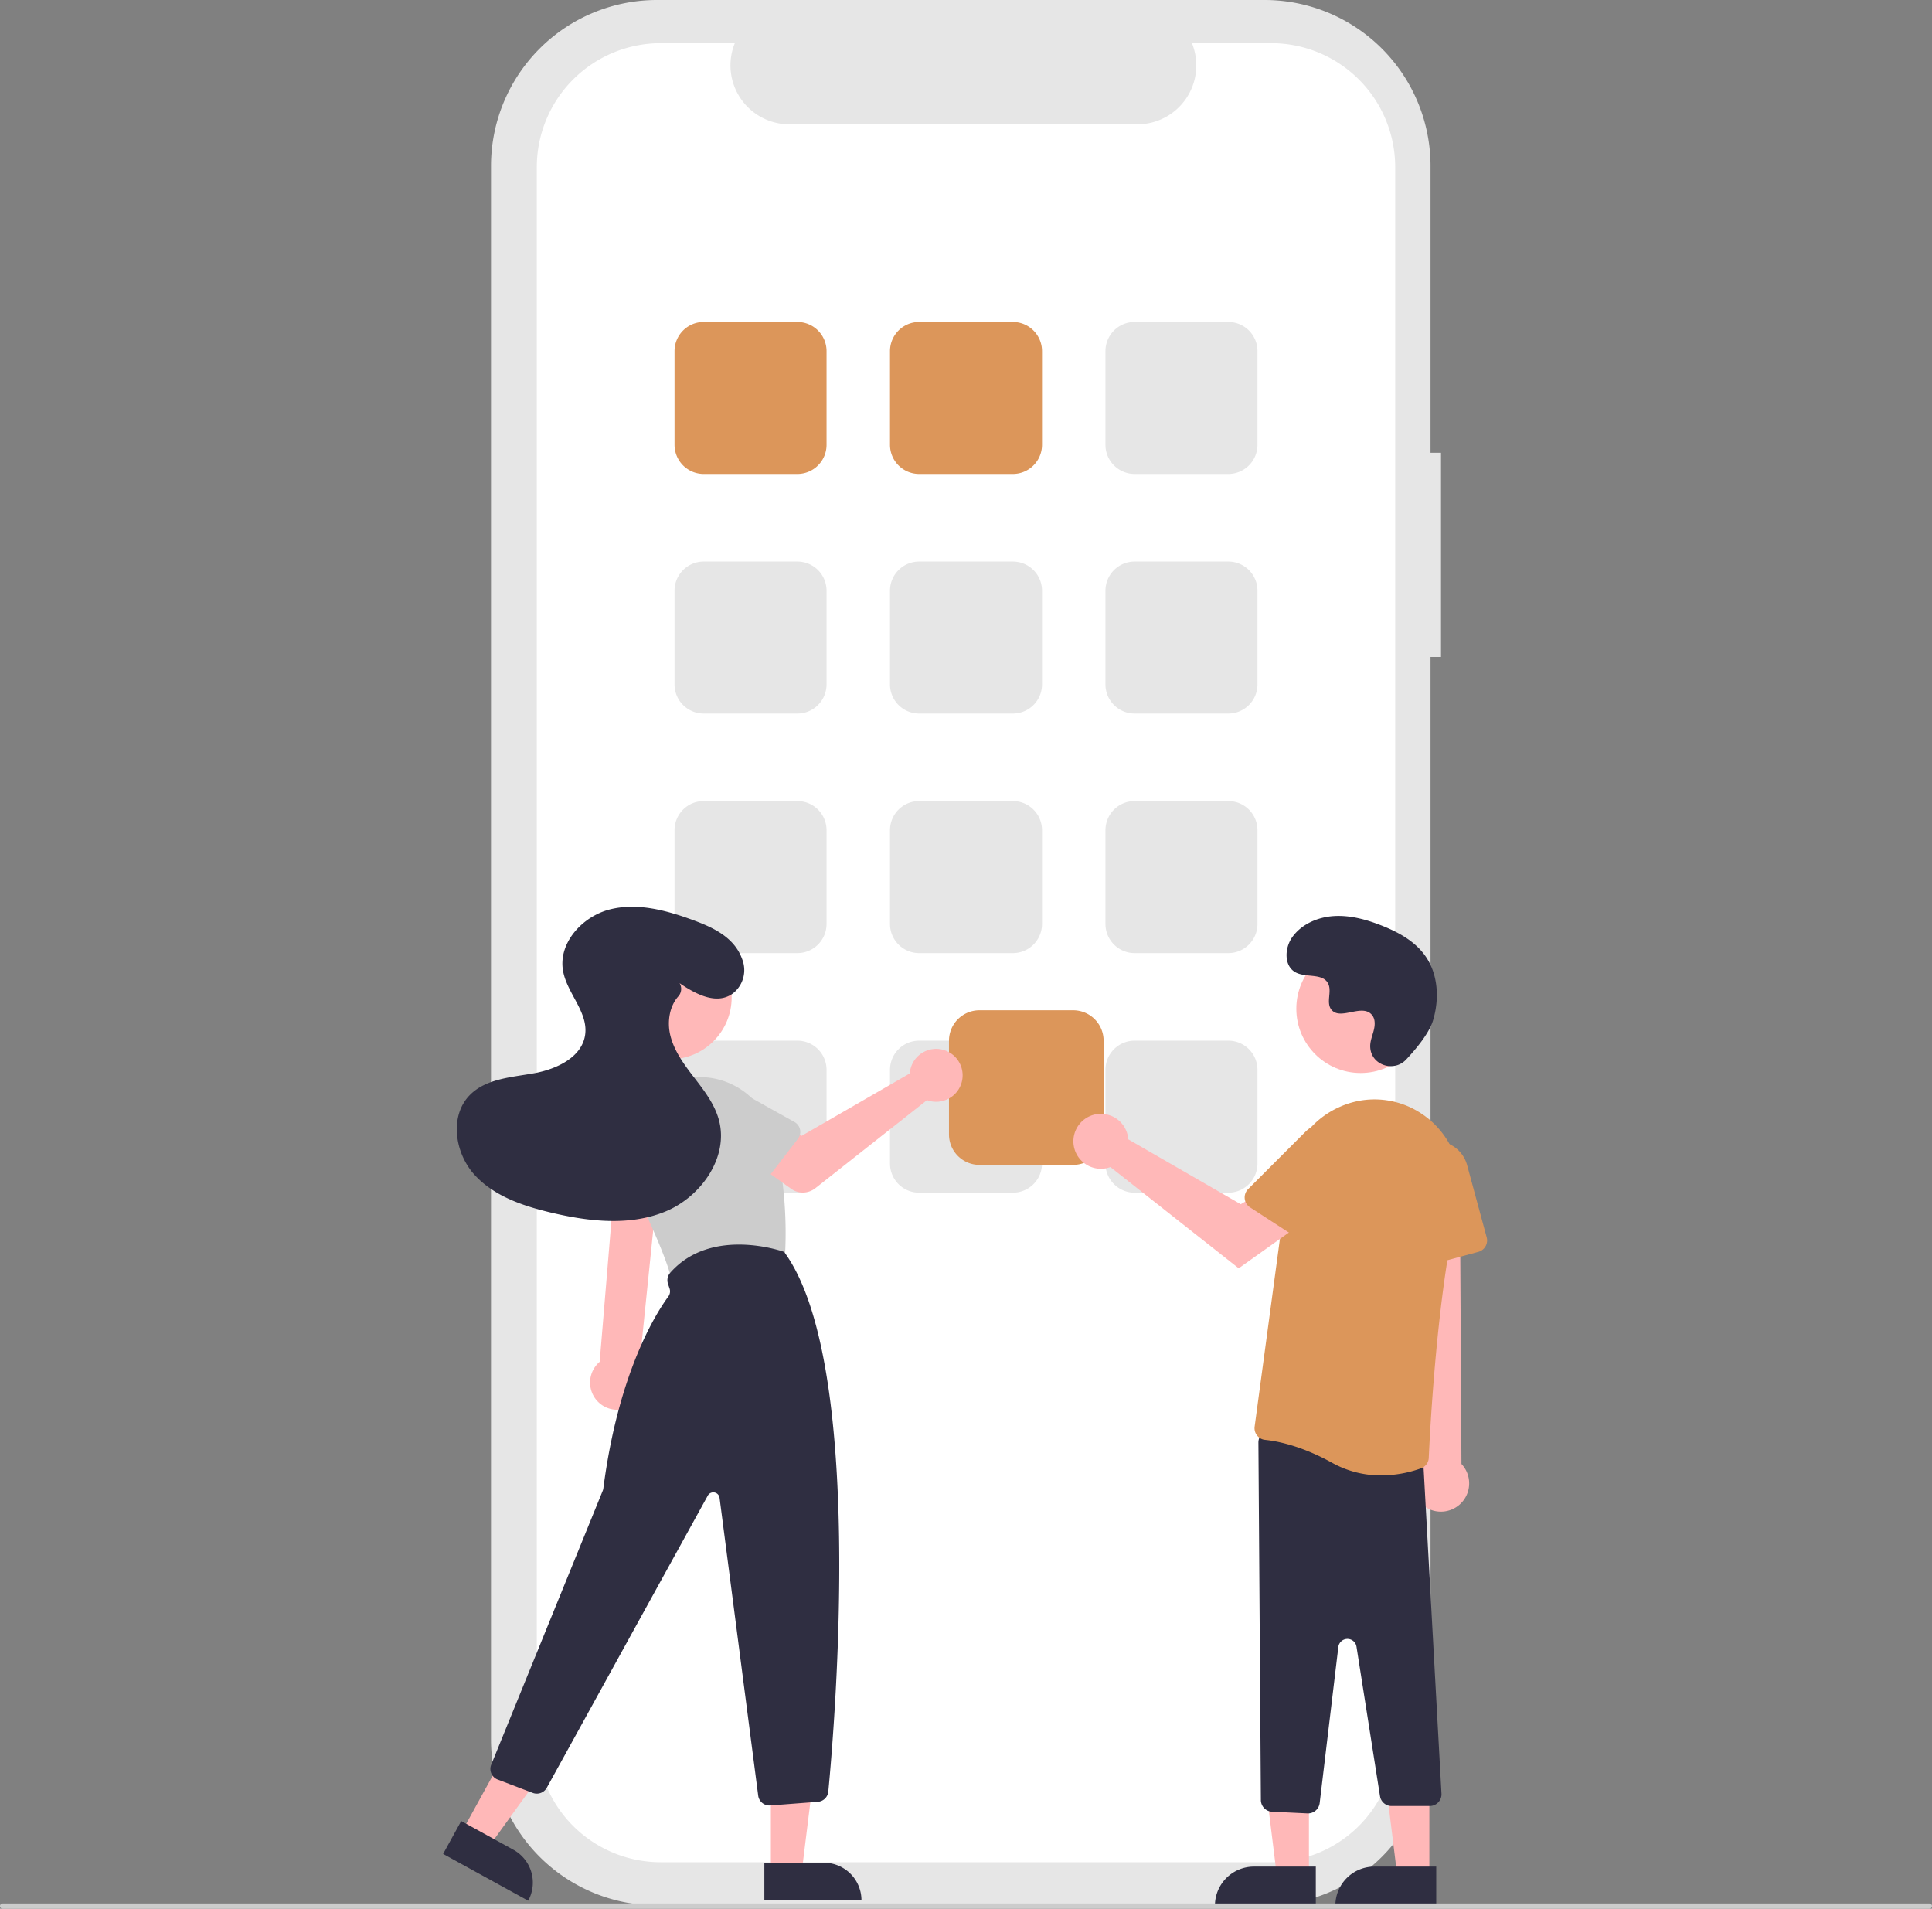<svg height="729.047" viewBox="0 0 738 729.047" width="738" xmlns="http://www.w3.org/2000/svg"><rect x="0" y="0" width="738" height="729.047" fill="#808080" stroke="none"/><g transform="translate(-231 -85.477)"><path d="m781.445 258.424h-3.999v-109.545a63.402 63.402 0 0 0 -63.402-63.402h-232.087a63.402 63.402 0 0 0 -63.402 63.402v600.974a63.402 63.402 0 0 0 63.402 63.402h232.087a63.402 63.402 0 0 0 63.402-63.402v-413.453h3.999z" fill="#e6e6e6"/><path d="m763.951 149.321v600.09a47.351 47.351 0 0 1 -47.35 47.35h-233.2a47.351 47.351 0 0 1 -47.35-47.35v-600.09a47.351 47.351 0 0 1 47.35-47.35h28.29a22.507 22.507 0 0 0 20.83 30.99h132.96a22.507 22.507 0 0 0 20.83-30.99h30.29a47.351 47.351 0 0 1 47.35 47.35z" fill="#fff"/><path d="m535.603 266.516h-35.812a11.142 11.142 0 0 1 -11.129-11.129v-35.812a11.142 11.142 0 0 1 11.129-11.129h35.812a11.142 11.142 0 0 1 11.129 11.129v35.812a11.142 11.142 0 0 1 -11.129 11.129z" fill="#dc965a"/><path d="m617.907 266.516h-35.812a11.142 11.142 0 0 1 -11.129-11.129v-35.812a11.142 11.142 0 0 1 11.129-11.129h35.812a11.142 11.142 0 0 1 11.129 11.129v35.812a11.142 11.142 0 0 1 -11.129 11.129z" fill="#dc965a"/><path d="m700.211 266.516h-35.812a11.142 11.142 0 0 1 -11.129-11.129v-35.812a11.142 11.142 0 0 1 11.129-11.129h35.812a11.142 11.142 0 0 1 11.129 11.129v35.812a11.142 11.142 0 0 1 -11.129 11.129z" fill="#e6e6e6"/><path d="m535.603 358.025h-35.812a11.142 11.142 0 0 1 -11.129-11.129v-35.812a11.142 11.142 0 0 1 11.129-11.129h35.812a11.142 11.142 0 0 1 11.129 11.129v35.812a11.142 11.142 0 0 1 -11.129 11.129z" fill="#e6e6e6"/><path d="m617.907 358.025h-35.812a11.142 11.142 0 0 1 -11.129-11.129v-35.812a11.142 11.142 0 0 1 11.129-11.129h35.812a11.142 11.142 0 0 1 11.129 11.129v35.812a11.142 11.142 0 0 1 -11.129 11.129z" fill="#e6e6e6"/><path d="m700.211 358.025h-35.812a11.142 11.142 0 0 1 -11.129-11.129v-35.812a11.142 11.142 0 0 1 11.129-11.129h35.812a11.142 11.142 0 0 1 11.129 11.129v35.812a11.142 11.142 0 0 1 -11.129 11.129z" fill="#e6e6e6"/><path d="m535.603 449.516h-35.812a11.142 11.142 0 0 1 -11.129-11.129v-35.812a11.142 11.142 0 0 1 11.129-11.129h35.812a11.142 11.142 0 0 1 11.129 11.129v35.812a11.142 11.142 0 0 1 -11.129 11.129z" fill="#e6e6e6"/><path d="m617.907 449.516h-35.812a11.142 11.142 0 0 1 -11.129-11.129v-35.812a11.142 11.142 0 0 1 11.129-11.129h35.812a11.142 11.142 0 0 1 11.129 11.129v35.812a11.142 11.142 0 0 1 -11.129 11.129z" fill="#e6e6e6"/><path d="m700.211 449.516h-35.812a11.142 11.142 0 0 1 -11.129-11.129v-35.812a11.142 11.142 0 0 1 11.129-11.129h35.812a11.142 11.142 0 0 1 11.129 11.129v35.812a11.142 11.142 0 0 1 -11.129 11.129z" fill="#e6e6e6"/><path d="m535.603 541.025h-35.812a11.142 11.142 0 0 1 -11.129-11.129v-35.812a11.142 11.142 0 0 1 11.129-11.129h35.812a11.142 11.142 0 0 1 11.129 11.129v35.812a11.142 11.142 0 0 1 -11.129 11.129z" fill="#e6e6e6"/><path d="m617.907 541.025h-35.812a11.142 11.142 0 0 1 -11.129-11.129v-35.812a11.142 11.142 0 0 1 11.129-11.129h35.812a11.142 11.142 0 0 1 11.129 11.129v35.812a11.142 11.142 0 0 1 -11.129 11.129z" fill="#e6e6e6"/><path d="m700.211 541.025h-35.812a11.142 11.142 0 0 1 -11.129-11.129v-35.812a11.142 11.142 0 0 1 11.129-11.129h35.812a11.142 11.142 0 0 1 11.129 11.129v35.812a11.142 11.142 0 0 1 -11.129 11.129z" fill="#e6e6e6"/><path d="m640.941 530.413h-35.812a11.643 11.643 0 0 1 -11.629-11.629v-35.812a11.642 11.642 0 0 1 11.629-11.629h35.812a11.642 11.642 0 0 1 11.629 11.629v35.812a11.642 11.642 0 0 1 -11.629 11.629z" fill="#dc965a"/><path d="m471.496 622.828a10.342 10.342 0 0 0 3.698-15.421l7.733-75.611h-16.713l-6.146 73.83a10.398 10.398 0 0 0 11.427 17.202z" fill="#ffb8b8"/></g><circle cx="255.841" cy="380.947" fill="#ffb8b8" r="23.645"/><path d="m491.293 575.83a4.324 4.324 0 0 1 -4.168-3.176c-1.894-6.883-6.823-18.52-14.649-34.59a28.652 28.652 0 0 1 16.271-39.558 28.639 28.639 0 0 1 36.801 18.244c6.066 19.017 5.773 39.388 5.365 47.263a4.343 4.343 0 0 1 -3.402 4.01l-35.289 7.706a4.311 4.311 0 0 1 -.929.101z" fill="#ccc" transform="translate(-231 -85.477)"/><path d="m294.466 714.884 11.803-.001 5.615-45.524-17.42.001z" fill="#ffb8b8"/><path d="m522.937 796.988h37.094a0 0 0 0 1 0 0v14.332a0 0 0 0 1 0 0h-22.762a14.332 14.332 0 0 1 -14.332-14.332 0 0 0 0 1 0 0z" fill="#2f2e41" transform="matrix(-1 0 -0 -1 852.005 1522.805)"/><path d="m176.447 699.587 10.343 5.686 26.854-37.186-15.265-8.392z" fill="#ffb8b8"/><path d="m401.109 788.94h37.094a0 0 0 0 1 0 0v14.332a0 0 0 0 1 0 0h-22.762a14.332 14.332 0 0 1 -14.332-14.332 0 0 0 0 1 0-0z" fill="#2f2e41" transform="matrix(-.876 -.482 .482 -.876 172.861 1610.431)"/><path d="m524.915 775.092a4.332 4.332 0 0 1 -4.292-3.775l-14.76-113.742a2.407 2.407 0 0 0 -4.494-.853l-61.516 111.607a4.356 4.356 0 0 1 -5.336 1.958l-13.409-5.109a4.332 4.332 0 0 1 -2.47-5.681l42.613-104.682a3.337 3.337 0 0 0 .218-.829c5.772-44.673 20.457-67.39 24.82-73.289a3.355 3.355 0 0 0 .477-3.055l-.6-1.799a4.33 4.33 0 0 1 .834-4.214c15.722-17.908 43.125-8.136 43.4-8.035l.137.051.086.118c30.727 42.14 19.366 179.01 16.777 206.019a4.32 4.32 0 0 1 -3.98 3.899l-18.17 1.399c-.113.008-.225.012-.336.012z" fill="#2f2e41" transform="translate(-231 -85.477)"/><path d="m578.764 493.89a10.133 10.133 0 0 0 -.23 1.579l-41.355 23.858-10.052-5.787-10.716 14.029 16.8 11.974a7.702 7.702 0 0 0 9.24-.225l42.645-33.643a10.106 10.106 0 1 0 -6.33-11.785z" fill="#ffb8b8" transform="translate(-231 -85.477)"/><path d="m535.796 520.456-13.366 17.323a4.332 4.332 0 0 1 -6.55.359l-15.131-15.713a12.031 12.031 0 0 1 14.755-19.008l18.978 10.612a4.332 4.332 0 0 1 1.314 6.427z" fill="#ccc" transform="translate(-231 -85.477)"/><path d="m483.991 550.553-21.532-3.888a4.332 4.332 0 0 1 -3.335-5.649l6.98-20.667a12.031 12.031 0 0 1 23.667 4.345l-.681 21.732a4.332 4.332 0 0 1 -5.1 4.126z" fill="#ccc" transform="translate(-231 -85.477)"/><path d="m490.584 460.985c6.077 4.159 14.057 8.435 20.264 4.006a11.295 11.295 0 0 0 3.707-13.02c-2.972-8.499-11.138-12.241-18.947-15.109-10.151-3.729-21.204-6.695-31.684-4.025s-19.741 12.816-17.849 23.464c1.521 8.563 9.598 15.687 8.452 24.308-1.154 8.676-10.911 13.243-19.525 14.793s-18.253 2.049-24.444 8.236c-7.897 7.893-5.925 22.001 1.506 30.334s18.645 12.111 29.511 14.679c14.397 3.402 29.968 5.191 43.641-.456s24.314-20.847 20.353-35.1c-1.673-6.021-5.614-11.109-9.423-16.062s-7.666-10.133-9.119-16.211c-1.211-5.065-.315-10.945 3.044-14.744a4.272 4.272 0 0 0 .572-4.993z" fill="#2f2e41" transform="translate(-231 -85.477)"/><path d="m500 716.459h-12.26l-5.832-47.288h18.094z" fill="#ffb8b8"/><path d="m478.983 712.956h23.644a0 0 0 0 1 0 0v14.887a0 0 0 0 1 0 0h-38.531a0 0 0 0 1 0 0 14.887 14.887 0 0 1 14.887-14.887z" fill="#2f2e41"/><path d="m546 716.459h-12.26l-5.832-47.288h18.094z" fill="#ffb8b8"/><path d="m524.983 712.956h23.644a0 0 0 0 1 0 0v14.887a0 0 0 0 1 0 0h-38.531a0 0 0 0 1 0 0 14.887 14.887 0 0 1 14.887-14.887z" fill="#2f2e41"/><path d="m775.503 661.097a10.743 10.743 0 0 1 -2.062-16.343l-8.073-114.558 23.253 2.255.639 112.187a10.801 10.801 0 0 1 -13.757 16.459z" fill="#ffb8b8" transform="translate(-231 -85.477)"/><path d="m730.421 778.113-13.496-.644a4.499 4.499 0 0 1 -4.286-4.463l-.942-136.557a4.501 4.501 0 0 1 5.146-4.485l53.994 7.838a4.474 4.474 0 0 1 3.854 4.42l6.944 126.534a4.5 4.5 0 0 1 -4.5 4.534h-14.55a4.479 4.479 0 0 1 -4.445-3.801l-8.977-57.067a3.5 3.5 0 0 0 -6.933.128l-7.126 59.603a4.517 4.517 0 0 1 -4.469 3.966q-.106 0-.214-.006z" fill="#2f2e41" transform="translate(-231 -85.477)"/><path d="m739.922 644.228c-11.899-6.611-21.197-8.349-25.68-8.796a4.418 4.418 0 0 1 -3.053-1.673 4.478 4.478 0 0 1 -.931-3.401l12.938-96.051a33.219 33.219 0 0 1 19.364-25.957 32.306 32.306 0 0 1 31.396 2.461q.665.442 1.305.903a33.178 33.178 0 0 1 12.636 34.573c-7.934 32.455-10.659 85.662-11.125 95.999a4.465 4.465 0 0 1 -2.918 4.005 45.085 45.085 0 0 1 -15.226 2.711 38.125 38.125 0 0 1 -18.705-4.774z" fill="#dc965a" transform="translate(-231 -85.477)"/><path d="m770.632 568.689a4.482 4.482 0 0 1 -1.859-3.401l-1.704-30.876a12.399 12.399 0 0 1 24.346-3.927l7.485 27.605a4.505 4.505 0 0 1 -3.166 5.521l-21.291 5.773a4.483 4.483 0 0 1 -3.812-.695z" fill="#dc965a" transform="translate(-231 -85.477)"/><circle cx="519.744" cy="385.271" fill="#ffb8b8" r="24.561"/><path d="m661.74 519.002a10.526 10.526 0 0 1 .239 1.64l42.957 24.782 10.441-6.011 11.131 14.572-22.337 15.921-49.008-38.663a10.496 10.496 0 1 1 6.576-12.241z" fill="#ffb8b8" transform="translate(-231 -85.477)"/><path d="m706.471 543.317a4.482 4.482 0 0 1 1.293-3.653l21.863-21.868a12.399 12.399 0 0 1 19.168 15.516l-15.57 23.992a4.505 4.505 0 0 1 -6.224 1.325l-18.504-12.009a4.483 4.483 0 0 1 -2.026-3.303z" fill="#dc965a" transform="translate(-231 -85.477)"/><path d="m768.124 490.179c-4.582 4.881-13.091 2.261-13.688-4.407a8.056 8.056 0 0 1 .01-1.556c.308-2.954 2.015-5.635 1.606-8.754a4.59 4.59 0 0 0 -.84-2.149c-3.651-4.889-12.222 2.187-15.668-2.239-2.113-2.714.371-6.987-1.251-10.021-2.14-4.004-8.479-2.029-12.454-4.221-4.423-2.439-4.158-9.225-1.247-13.353 3.551-5.034 9.776-7.72 15.923-8.107s12.253 1.275 17.992 3.511c6.521 2.541 12.988 6.054 17.001 11.788 4.88 6.973 5.35 16.348 2.909 24.502-1.485 4.96-6.552 11.019-10.293 15.005z" fill="#2f2e41" transform="translate(-231 -85.477)"/><path d="m968 814.523h-736a1 1 0 0 1 0-2h736a1 1 0 0 1 0 2z" fill="#ccc" transform="translate(-231 -85.477)"/></svg>